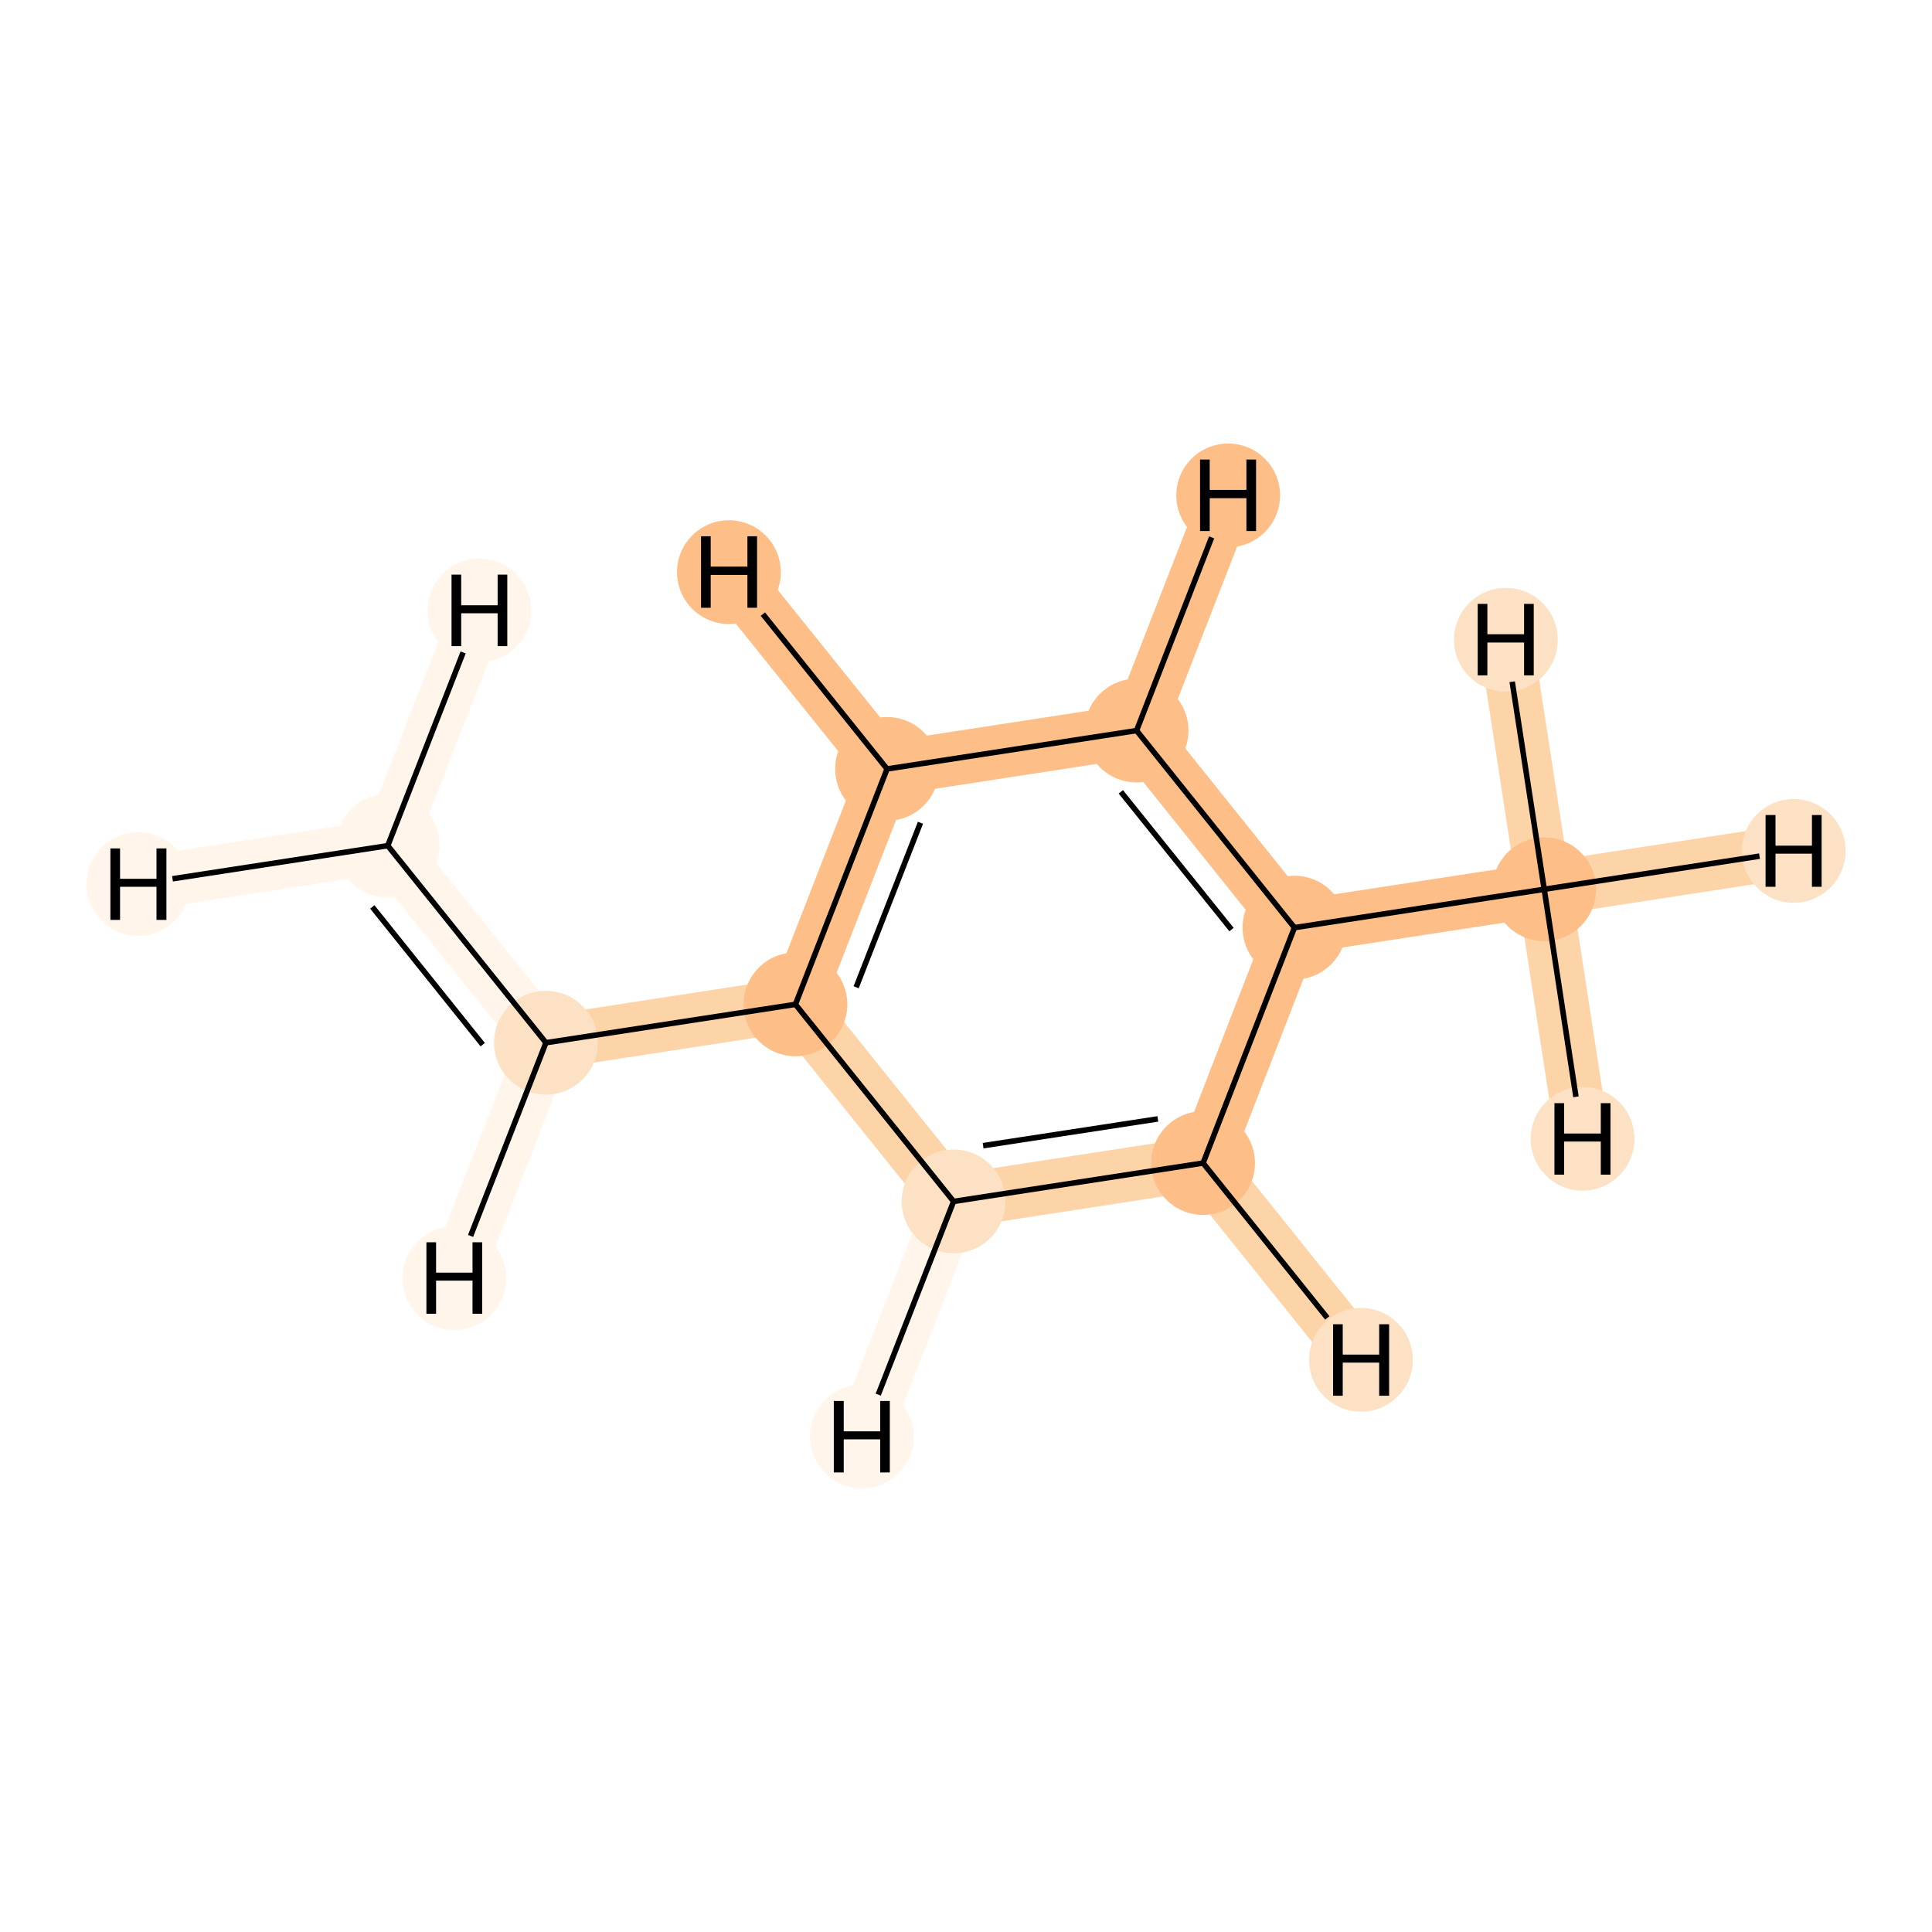 <?xml version='1.0' encoding='iso-8859-1'?>
<svg version='1.1' baseProfile='full'
              xmlns='http://www.w3.org/2000/svg'
                      xmlns:rdkit='http://www.rdkit.org/xml'
                      xmlns:xlink='http://www.w3.org/1999/xlink'
                  xml:space='preserve'
width='700px' height='700px' viewBox='0 0 700 700'>
<!-- END OF HEADER -->
<rect style='opacity:1.0;fill:#FFFFFF;stroke:none' width='700.0' height='700.0' x='0.0' y='0.0'> </rect>
<path d='M 140.5,306.4 L 197.8,377.8' style='fill:none;fill-rule:evenodd;stroke:#FFF5EB;stroke-width:19.5px;stroke-linecap:butt;stroke-linejoin:miter;stroke-opacity:1' />
<path d='M 140.5,306.4 L 50.1,320.3' style='fill:none;fill-rule:evenodd;stroke:#FFF5EB;stroke-width:19.5px;stroke-linecap:butt;stroke-linejoin:miter;stroke-opacity:1' />
<path d='M 140.5,306.4 L 173.7,221.2' style='fill:none;fill-rule:evenodd;stroke:#FFF5EB;stroke-width:19.5px;stroke-linecap:butt;stroke-linejoin:miter;stroke-opacity:1' />
<path d='M 197.8,377.8 L 288.2,363.9' style='fill:none;fill-rule:evenodd;stroke:#FDD3A8;stroke-width:19.5px;stroke-linecap:butt;stroke-linejoin:miter;stroke-opacity:1' />
<path d='M 197.8,377.8 L 164.6,463.1' style='fill:none;fill-rule:evenodd;stroke:#FFF5EB;stroke-width:19.5px;stroke-linecap:butt;stroke-linejoin:miter;stroke-opacity:1' />
<path d='M 288.2,363.9 L 321.4,278.6' style='fill:none;fill-rule:evenodd;stroke:#FDBF87;stroke-width:19.5px;stroke-linecap:butt;stroke-linejoin:miter;stroke-opacity:1' />
<path d='M 288.2,363.9 L 345.5,435.3' style='fill:none;fill-rule:evenodd;stroke:#FDD3A8;stroke-width:19.5px;stroke-linecap:butt;stroke-linejoin:miter;stroke-opacity:1' />
<path d='M 321.4,278.6 L 411.8,264.7' style='fill:none;fill-rule:evenodd;stroke:#FDBF87;stroke-width:19.5px;stroke-linecap:butt;stroke-linejoin:miter;stroke-opacity:1' />
<path d='M 321.4,278.6 L 264.1,207.3' style='fill:none;fill-rule:evenodd;stroke:#FDBF87;stroke-width:19.5px;stroke-linecap:butt;stroke-linejoin:miter;stroke-opacity:1' />
<path d='M 411.8,264.7 L 469.0,336.1' style='fill:none;fill-rule:evenodd;stroke:#FDBF87;stroke-width:19.5px;stroke-linecap:butt;stroke-linejoin:miter;stroke-opacity:1' />
<path d='M 411.8,264.7 L 445.0,179.5' style='fill:none;fill-rule:evenodd;stroke:#FDBF87;stroke-width:19.5px;stroke-linecap:butt;stroke-linejoin:miter;stroke-opacity:1' />
<path d='M 469.0,336.1 L 435.9,421.4' style='fill:none;fill-rule:evenodd;stroke:#FDBF87;stroke-width:19.5px;stroke-linecap:butt;stroke-linejoin:miter;stroke-opacity:1' />
<path d='M 469.0,336.1 L 559.5,322.2' style='fill:none;fill-rule:evenodd;stroke:#FDBF87;stroke-width:19.5px;stroke-linecap:butt;stroke-linejoin:miter;stroke-opacity:1' />
<path d='M 435.9,421.4 L 345.5,435.3' style='fill:none;fill-rule:evenodd;stroke:#FDD3A8;stroke-width:19.5px;stroke-linecap:butt;stroke-linejoin:miter;stroke-opacity:1' />
<path d='M 435.9,421.4 L 493.1,492.7' style='fill:none;fill-rule:evenodd;stroke:#FDD3A8;stroke-width:19.5px;stroke-linecap:butt;stroke-linejoin:miter;stroke-opacity:1' />
<path d='M 345.5,435.3 L 312.3,520.5' style='fill:none;fill-rule:evenodd;stroke:#FFF5EB;stroke-width:19.5px;stroke-linecap:butt;stroke-linejoin:miter;stroke-opacity:1' />
<path d='M 559.5,322.2 L 649.9,308.3' style='fill:none;fill-rule:evenodd;stroke:#FDD3A8;stroke-width:19.5px;stroke-linecap:butt;stroke-linejoin:miter;stroke-opacity:1' />
<path d='M 559.5,322.2 L 573.4,412.6' style='fill:none;fill-rule:evenodd;stroke:#FDD3A8;stroke-width:19.5px;stroke-linecap:butt;stroke-linejoin:miter;stroke-opacity:1' />
<path d='M 559.5,322.2 L 545.6,231.8' style='fill:none;fill-rule:evenodd;stroke:#FDD3A8;stroke-width:19.5px;stroke-linecap:butt;stroke-linejoin:miter;stroke-opacity:1' />
<ellipse cx='140.5' cy='306.4' rx='18.3' ry='18.3'  style='fill:#FFF5EB;fill-rule:evenodd;stroke:#FFF5EB;stroke-width:1.0px;stroke-linecap:butt;stroke-linejoin:miter;stroke-opacity:1' />
<ellipse cx='197.8' cy='377.8' rx='18.3' ry='18.3'  style='fill:#FDE1C4;fill-rule:evenodd;stroke:#FDE1C4;stroke-width:1.0px;stroke-linecap:butt;stroke-linejoin:miter;stroke-opacity:1' />
<ellipse cx='288.2' cy='363.9' rx='18.3' ry='18.3'  style='fill:#FDBF87;fill-rule:evenodd;stroke:#FDBF87;stroke-width:1.0px;stroke-linecap:butt;stroke-linejoin:miter;stroke-opacity:1' />
<ellipse cx='321.4' cy='278.6' rx='18.3' ry='18.3'  style='fill:#FDBF87;fill-rule:evenodd;stroke:#FDBF87;stroke-width:1.0px;stroke-linecap:butt;stroke-linejoin:miter;stroke-opacity:1' />
<ellipse cx='411.8' cy='264.7' rx='18.3' ry='18.3'  style='fill:#FDBF87;fill-rule:evenodd;stroke:#FDBF87;stroke-width:1.0px;stroke-linecap:butt;stroke-linejoin:miter;stroke-opacity:1' />
<ellipse cx='469.0' cy='336.1' rx='18.3' ry='18.3'  style='fill:#FDBF87;fill-rule:evenodd;stroke:#FDBF87;stroke-width:1.0px;stroke-linecap:butt;stroke-linejoin:miter;stroke-opacity:1' />
<ellipse cx='435.9' cy='421.4' rx='18.3' ry='18.3'  style='fill:#FDBF87;fill-rule:evenodd;stroke:#FDBF87;stroke-width:1.0px;stroke-linecap:butt;stroke-linejoin:miter;stroke-opacity:1' />
<ellipse cx='345.5' cy='435.3' rx='18.3' ry='18.3'  style='fill:#FDE1C4;fill-rule:evenodd;stroke:#FDE1C4;stroke-width:1.0px;stroke-linecap:butt;stroke-linejoin:miter;stroke-opacity:1' />
<ellipse cx='559.5' cy='322.2' rx='18.3' ry='18.3'  style='fill:#FDBF87;fill-rule:evenodd;stroke:#FDBF87;stroke-width:1.0px;stroke-linecap:butt;stroke-linejoin:miter;stroke-opacity:1' />
<ellipse cx='50.1' cy='320.3' rx='18.3' ry='18.3'  style='fill:#FFF5EB;fill-rule:evenodd;stroke:#FFF5EB;stroke-width:1.0px;stroke-linecap:butt;stroke-linejoin:miter;stroke-opacity:1' />
<ellipse cx='173.7' cy='221.2' rx='18.3' ry='18.3'  style='fill:#FFF5EB;fill-rule:evenodd;stroke:#FFF5EB;stroke-width:1.0px;stroke-linecap:butt;stroke-linejoin:miter;stroke-opacity:1' />
<ellipse cx='164.6' cy='463.1' rx='18.3' ry='18.3'  style='fill:#FFF5EB;fill-rule:evenodd;stroke:#FFF5EB;stroke-width:1.0px;stroke-linecap:butt;stroke-linejoin:miter;stroke-opacity:1' />
<ellipse cx='264.1' cy='207.3' rx='18.3' ry='18.3'  style='fill:#FDBF87;fill-rule:evenodd;stroke:#FDBF87;stroke-width:1.0px;stroke-linecap:butt;stroke-linejoin:miter;stroke-opacity:1' />
<ellipse cx='445.0' cy='179.5' rx='18.3' ry='18.3'  style='fill:#FDBF87;fill-rule:evenodd;stroke:#FDBF87;stroke-width:1.0px;stroke-linecap:butt;stroke-linejoin:miter;stroke-opacity:1' />
<ellipse cx='493.1' cy='492.7' rx='18.3' ry='18.3'  style='fill:#FDE1C4;fill-rule:evenodd;stroke:#FDE1C4;stroke-width:1.0px;stroke-linecap:butt;stroke-linejoin:miter;stroke-opacity:1' />
<ellipse cx='312.3' cy='520.5' rx='18.3' ry='18.3'  style='fill:#FFF5EB;fill-rule:evenodd;stroke:#FFF5EB;stroke-width:1.0px;stroke-linecap:butt;stroke-linejoin:miter;stroke-opacity:1' />
<ellipse cx='649.9' cy='308.3' rx='18.3' ry='18.3'  style='fill:#FDE1C4;fill-rule:evenodd;stroke:#FDE1C4;stroke-width:1.0px;stroke-linecap:butt;stroke-linejoin:miter;stroke-opacity:1' />
<ellipse cx='573.4' cy='412.6' rx='18.3' ry='18.3'  style='fill:#FDE1C4;fill-rule:evenodd;stroke:#FDE1C4;stroke-width:1.0px;stroke-linecap:butt;stroke-linejoin:miter;stroke-opacity:1' />
<ellipse cx='545.6' cy='231.8' rx='18.3' ry='18.3'  style='fill:#FDE1C4;fill-rule:evenodd;stroke:#FDE1C4;stroke-width:1.0px;stroke-linecap:butt;stroke-linejoin:miter;stroke-opacity:1' />
<path class='bond-0 atom-0 atom-1' d='M 140.5,306.4 L 197.8,377.8' style='fill:none;fill-rule:evenodd;stroke:#000000;stroke-width:2.0px;stroke-linecap:butt;stroke-linejoin:miter;stroke-opacity:1' />
<path class='bond-0 atom-0 atom-1' d='M 134.9,328.6 L 174.9,378.5' style='fill:none;fill-rule:evenodd;stroke:#000000;stroke-width:2.0px;stroke-linecap:butt;stroke-linejoin:miter;stroke-opacity:1' />
<path class='bond-9 atom-0 atom-9' d='M 140.5,306.4 L 62.5,318.4' style='fill:none;fill-rule:evenodd;stroke:#000000;stroke-width:2.0px;stroke-linecap:butt;stroke-linejoin:miter;stroke-opacity:1' />
<path class='bond-10 atom-0 atom-10' d='M 140.5,306.4 L 167.8,236.4' style='fill:none;fill-rule:evenodd;stroke:#000000;stroke-width:2.0px;stroke-linecap:butt;stroke-linejoin:miter;stroke-opacity:1' />
<path class='bond-1 atom-1 atom-2' d='M 197.8,377.8 L 288.2,363.9' style='fill:none;fill-rule:evenodd;stroke:#000000;stroke-width:2.0px;stroke-linecap:butt;stroke-linejoin:miter;stroke-opacity:1' />
<path class='bond-11 atom-1 atom-11' d='M 197.8,377.8 L 170.5,447.8' style='fill:none;fill-rule:evenodd;stroke:#000000;stroke-width:2.0px;stroke-linecap:butt;stroke-linejoin:miter;stroke-opacity:1' />
<path class='bond-2 atom-2 atom-3' d='M 288.2,363.9 L 321.4,278.6' style='fill:none;fill-rule:evenodd;stroke:#000000;stroke-width:2.0px;stroke-linecap:butt;stroke-linejoin:miter;stroke-opacity:1' />
<path class='bond-2 atom-2 atom-3' d='M 310.2,357.7 L 333.5,298.1' style='fill:none;fill-rule:evenodd;stroke:#000000;stroke-width:2.0px;stroke-linecap:butt;stroke-linejoin:miter;stroke-opacity:1' />
<path class='bond-8 atom-7 atom-2' d='M 345.5,435.3 L 288.2,363.9' style='fill:none;fill-rule:evenodd;stroke:#000000;stroke-width:2.0px;stroke-linecap:butt;stroke-linejoin:miter;stroke-opacity:1' />
<path class='bond-3 atom-3 atom-4' d='M 321.4,278.6 L 411.8,264.7' style='fill:none;fill-rule:evenodd;stroke:#000000;stroke-width:2.0px;stroke-linecap:butt;stroke-linejoin:miter;stroke-opacity:1' />
<path class='bond-12 atom-3 atom-12' d='M 321.4,278.6 L 276.4,222.5' style='fill:none;fill-rule:evenodd;stroke:#000000;stroke-width:2.0px;stroke-linecap:butt;stroke-linejoin:miter;stroke-opacity:1' />
<path class='bond-4 atom-4 atom-5' d='M 411.8,264.7 L 469.0,336.1' style='fill:none;fill-rule:evenodd;stroke:#000000;stroke-width:2.0px;stroke-linecap:butt;stroke-linejoin:miter;stroke-opacity:1' />
<path class='bond-4 atom-4 atom-5' d='M 406.1,286.9 L 446.2,336.8' style='fill:none;fill-rule:evenodd;stroke:#000000;stroke-width:2.0px;stroke-linecap:butt;stroke-linejoin:miter;stroke-opacity:1' />
<path class='bond-13 atom-4 atom-13' d='M 411.8,264.7 L 439.0,194.7' style='fill:none;fill-rule:evenodd;stroke:#000000;stroke-width:2.0px;stroke-linecap:butt;stroke-linejoin:miter;stroke-opacity:1' />
<path class='bond-5 atom-5 atom-6' d='M 469.0,336.1 L 435.9,421.4' style='fill:none;fill-rule:evenodd;stroke:#000000;stroke-width:2.0px;stroke-linecap:butt;stroke-linejoin:miter;stroke-opacity:1' />
<path class='bond-7 atom-5 atom-8' d='M 469.0,336.1 L 559.5,322.2' style='fill:none;fill-rule:evenodd;stroke:#000000;stroke-width:2.0px;stroke-linecap:butt;stroke-linejoin:miter;stroke-opacity:1' />
<path class='bond-6 atom-6 atom-7' d='M 435.9,421.4 L 345.5,435.3' style='fill:none;fill-rule:evenodd;stroke:#000000;stroke-width:2.0px;stroke-linecap:butt;stroke-linejoin:miter;stroke-opacity:1' />
<path class='bond-6 atom-6 atom-7' d='M 419.5,405.4 L 356.2,415.1' style='fill:none;fill-rule:evenodd;stroke:#000000;stroke-width:2.0px;stroke-linecap:butt;stroke-linejoin:miter;stroke-opacity:1' />
<path class='bond-14 atom-6 atom-14' d='M 435.9,421.4 L 480.9,477.5' style='fill:none;fill-rule:evenodd;stroke:#000000;stroke-width:2.0px;stroke-linecap:butt;stroke-linejoin:miter;stroke-opacity:1' />
<path class='bond-15 atom-7 atom-15' d='M 345.5,435.3 L 318.2,505.3' style='fill:none;fill-rule:evenodd;stroke:#000000;stroke-width:2.0px;stroke-linecap:butt;stroke-linejoin:miter;stroke-opacity:1' />
<path class='bond-16 atom-8 atom-16' d='M 559.5,322.2 L 637.5,310.2' style='fill:none;fill-rule:evenodd;stroke:#000000;stroke-width:2.0px;stroke-linecap:butt;stroke-linejoin:miter;stroke-opacity:1' />
<path class='bond-17 atom-8 atom-17' d='M 559.5,322.2 L 571.0,397.4' style='fill:none;fill-rule:evenodd;stroke:#000000;stroke-width:2.0px;stroke-linecap:butt;stroke-linejoin:miter;stroke-opacity:1' />
<path class='bond-18 atom-8 atom-18' d='M 559.5,322.2 L 547.9,247.0' style='fill:none;fill-rule:evenodd;stroke:#000000;stroke-width:2.0px;stroke-linecap:butt;stroke-linejoin:miter;stroke-opacity:1' />
<path  class='atom-9' d='M 40.0 307.4
L 43.5 307.4
L 43.5 318.4
L 56.7 318.4
L 56.7 307.4
L 60.3 307.4
L 60.3 333.3
L 56.7 333.3
L 56.7 321.3
L 43.5 321.3
L 43.5 333.3
L 40.0 333.3
L 40.0 307.4
' fill='#000000'/>
<path  class='atom-10' d='M 163.6 208.2
L 167.1 208.2
L 167.1 219.3
L 180.3 219.3
L 180.3 208.2
L 183.8 208.2
L 183.8 234.1
L 180.3 234.1
L 180.3 222.2
L 167.1 222.2
L 167.1 234.1
L 163.6 234.1
L 163.6 208.2
' fill='#000000'/>
<path  class='atom-11' d='M 154.5 450.1
L 158.0 450.1
L 158.0 461.1
L 171.2 461.1
L 171.2 450.1
L 174.7 450.1
L 174.7 476.0
L 171.2 476.0
L 171.2 464.0
L 158.0 464.0
L 158.0 476.0
L 154.5 476.0
L 154.5 450.1
' fill='#000000'/>
<path  class='atom-12' d='M 254.0 194.3
L 257.5 194.3
L 257.5 205.3
L 270.8 205.3
L 270.8 194.3
L 274.3 194.3
L 274.3 220.2
L 270.8 220.2
L 270.8 208.3
L 257.5 208.3
L 257.5 220.2
L 254.0 220.2
L 254.0 194.3
' fill='#000000'/>
<path  class='atom-13' d='M 434.8 166.5
L 438.3 166.5
L 438.3 177.5
L 451.6 177.5
L 451.6 166.5
L 455.1 166.5
L 455.1 192.4
L 451.6 192.4
L 451.6 180.5
L 438.3 180.5
L 438.3 192.4
L 434.8 192.4
L 434.8 166.5
' fill='#000000'/>
<path  class='atom-14' d='M 483.0 479.8
L 486.5 479.8
L 486.5 490.8
L 499.7 490.8
L 499.7 479.8
L 503.3 479.8
L 503.3 505.7
L 499.7 505.7
L 499.7 493.7
L 486.5 493.7
L 486.5 505.7
L 483.0 505.7
L 483.0 479.8
' fill='#000000'/>
<path  class='atom-15' d='M 302.1 507.6
L 305.7 507.6
L 305.7 518.6
L 318.9 518.6
L 318.9 507.6
L 322.4 507.6
L 322.4 533.5
L 318.9 533.5
L 318.9 521.5
L 305.7 521.5
L 305.7 533.5
L 302.1 533.5
L 302.1 507.6
' fill='#000000'/>
<path  class='atom-16' d='M 639.7 295.3
L 643.3 295.3
L 643.3 306.4
L 656.5 306.4
L 656.5 295.3
L 660.0 295.3
L 660.0 321.3
L 656.5 321.3
L 656.5 309.3
L 643.3 309.3
L 643.3 321.3
L 639.7 321.3
L 639.7 295.3
' fill='#000000'/>
<path  class='atom-17' d='M 563.2 399.7
L 566.7 399.7
L 566.7 410.7
L 580.0 410.7
L 580.0 399.7
L 583.5 399.7
L 583.5 425.6
L 580.0 425.6
L 580.0 413.6
L 566.7 413.6
L 566.7 425.6
L 563.2 425.6
L 563.2 399.7
' fill='#000000'/>
<path  class='atom-18' d='M 535.4 218.8
L 538.9 218.8
L 538.9 229.8
L 552.2 229.8
L 552.2 218.8
L 555.7 218.8
L 555.7 244.7
L 552.2 244.7
L 552.2 232.8
L 538.9 232.8
L 538.9 244.7
L 535.4 244.7
L 535.4 218.8
' fill='#000000'/>
</svg>
